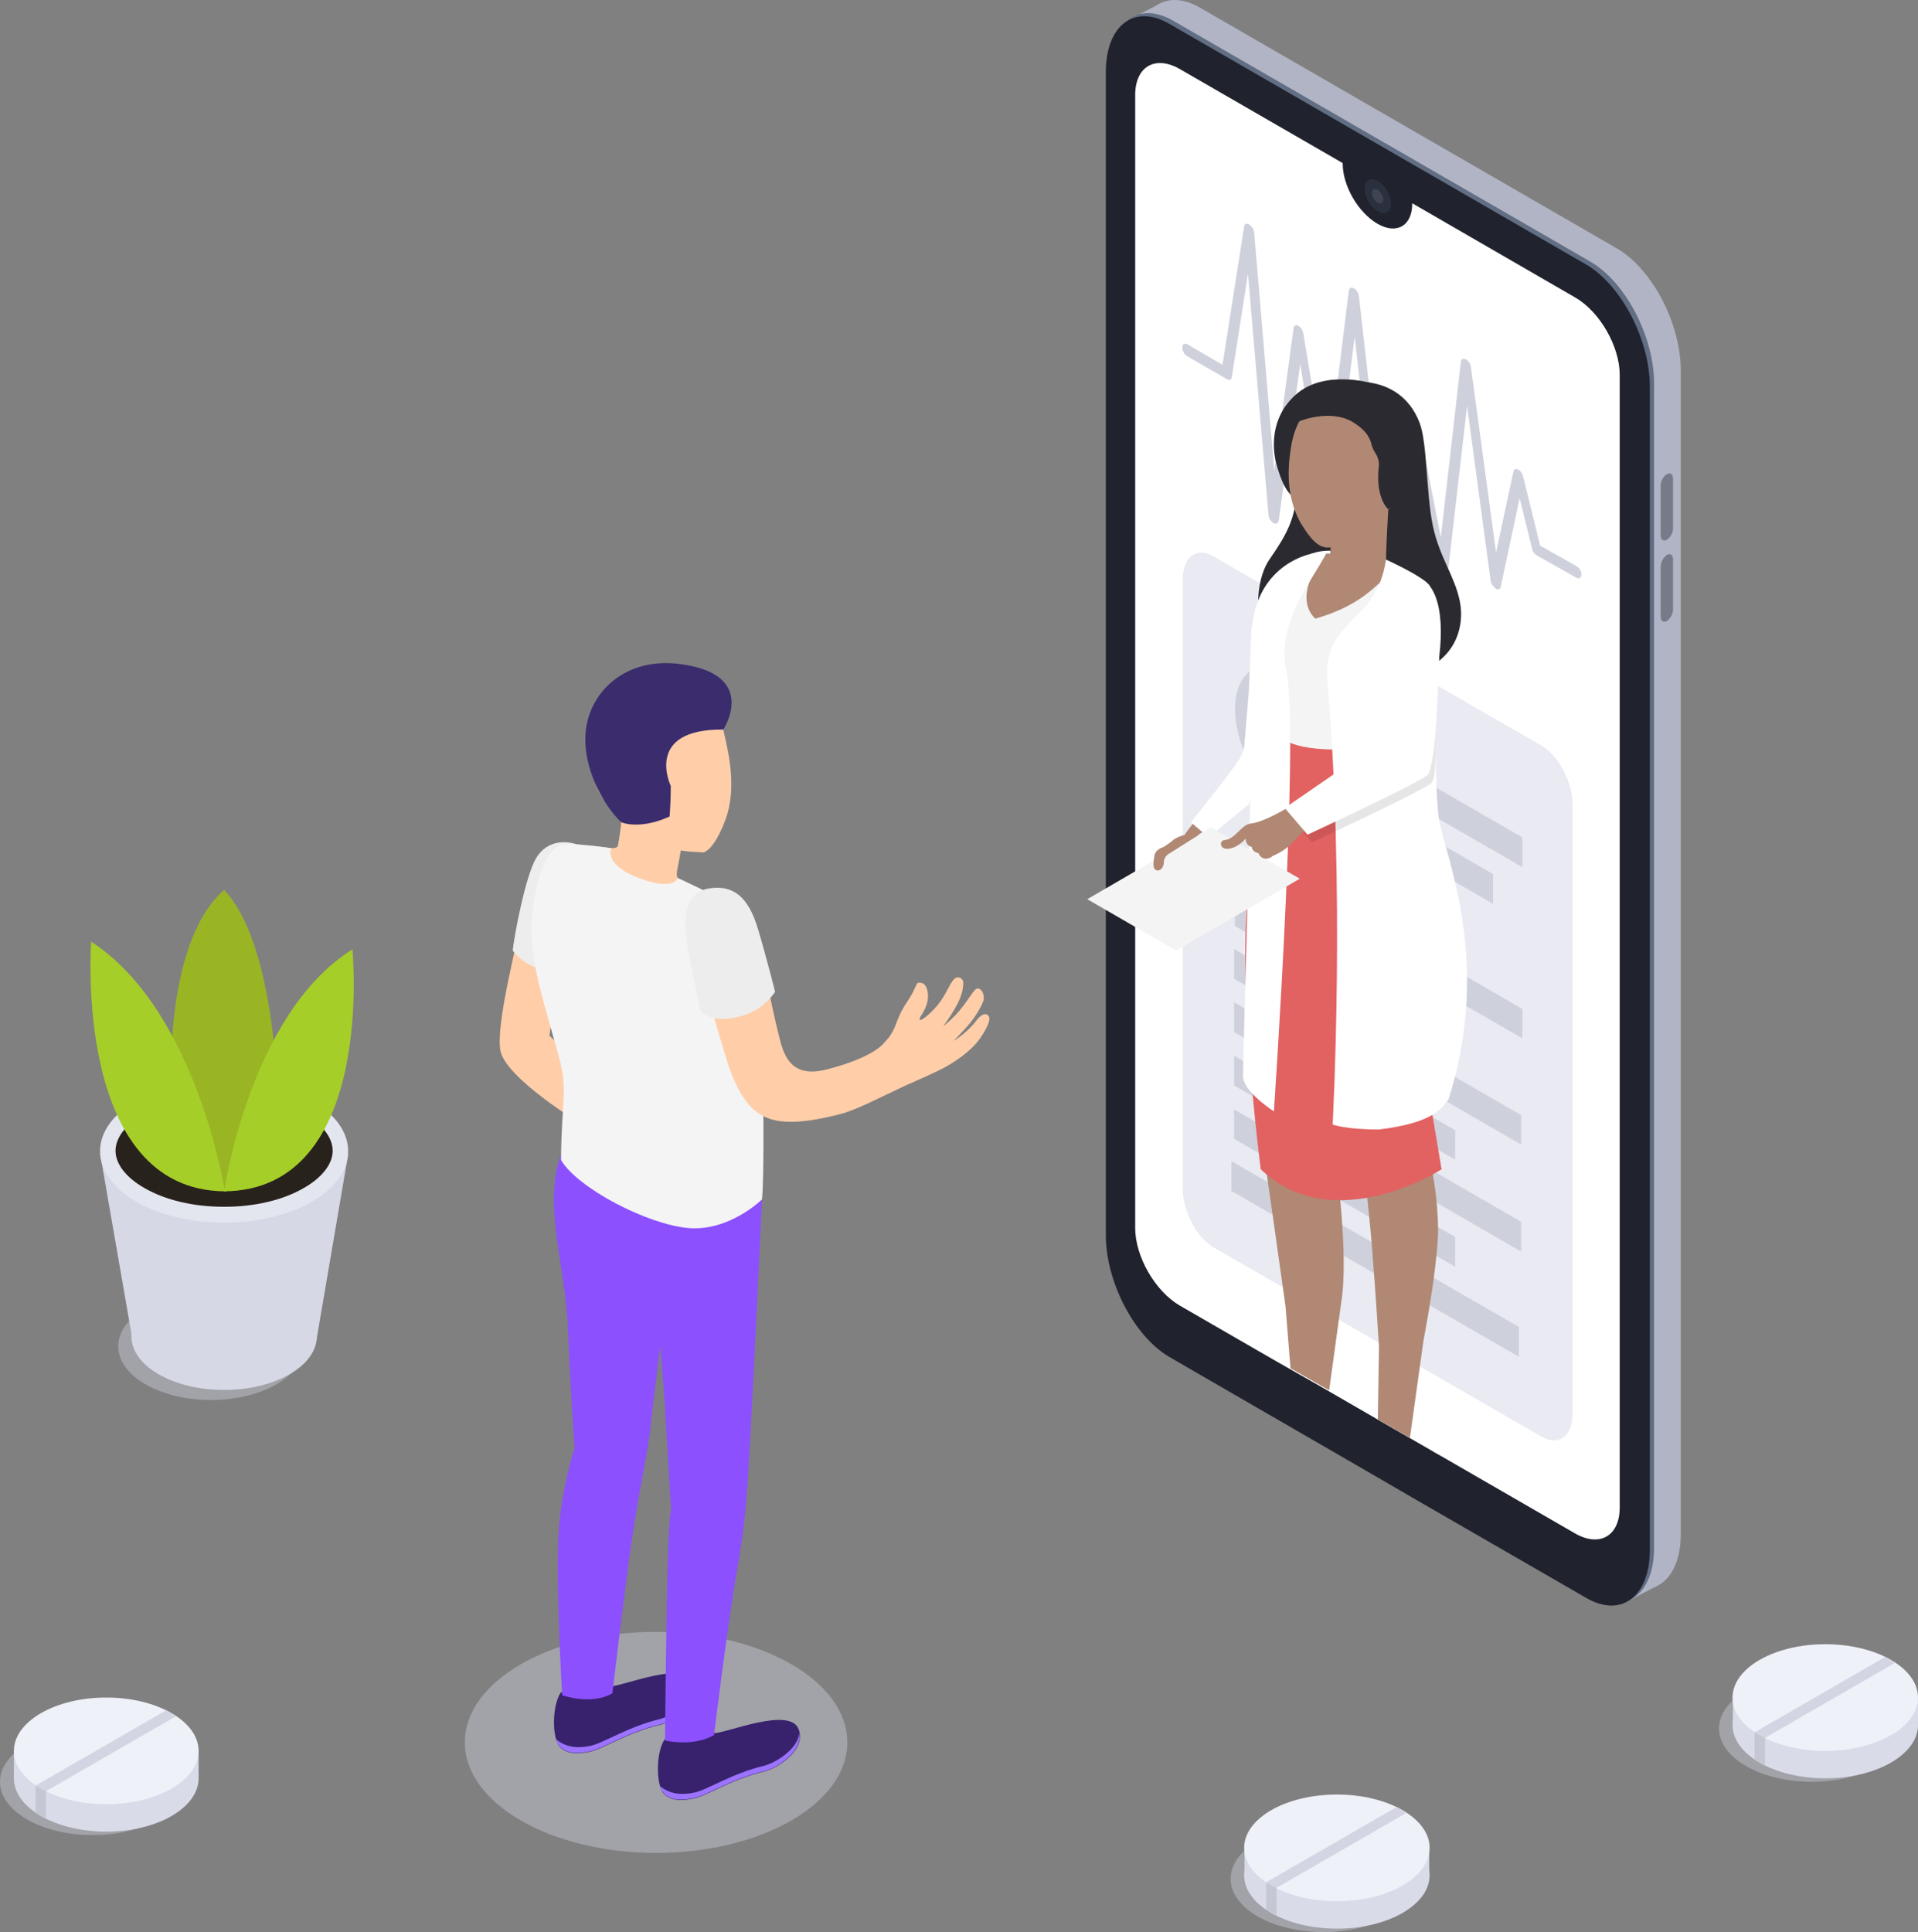 <?xml version="1.0" encoding="utf-8"?>
<!-- Generator: Adobe Illustrator 22.1.0, SVG Export Plug-In . SVG Version: 6.00 Build 0)  -->
<svg version="1.1" id="Layer_1" xmlns="http://www.w3.org/2000/svg" xmlns:xlink="http://www.w3.org/1999/xlink" x="0px" y="0px"
	 viewBox="0 0 496.4 500" style="enable-background:new 0 0 496.4 500;" xml:space="preserve">
<rect x="0" y="0" width="496.4" height="500" fill="#808080" stroke="none"/>
<style type="text/css">
	.st0{fill:#B1B4C4;}
	.st1{fill:#616E84;}
	.st2{fill:#20232D;}
	.st3{fill:#FFFFFF;}
	.st4{fill:#2B303F;}
	.st5{opacity:0.1;fill:#FFFFFF;enable-background:new    ;}
	.st6{fill:#757B89;}
	.st7{fill:#E9EAF2;}
	.st8{fill:#CED0DB;}
	.st9{fill:#2B2A30;}
	.st10{fill:#B08874;}
	.st11{fill:#F4F4F4;}
	.st12{fill:#E26161;}
	.st13{opacity:0.1;enable-background:new    ;}
	.st14{opacity:0.4;fill:#D6D8E5;enable-background:new    ;}
	.st15{fill:#FFCEA9;}
	.st16{fill:#EDEDED;}
	.st17{fill:#38226D;}
	.st18{fill:#9C73FF;}
	.st19{fill:#8C50FF;}
	.st20{fill:#3A2C6D;}
	.st21{fill:#D6D8E5;}
	.st22{fill:#E4E6EF;}
	.st23{fill:#28221C;}
	.st24{fill:#99B524;}
	.st25{fill:#A6CE28;}
	.st26{fill:#D9DCE8;}
	.st27{fill:#EFF1F9;}
	.st28{fill:#D3D6E2;}
	.st29{fill:#C5C8D3;}
</style>
<title>Telemedicine_SVG</title>
<g id="Слой_1-2">
	<path class="st0" d="M418.5,409.3L310.6,347c-9.1-5.3-16.5-19.4-16.5-31.6V14.5c0-12.2,7.4-17.8,16.5-12.5l107.9,62.3
		c9.1,5.3,16.5,19.4,16.5,31.6v300.9C435.1,409,427.6,414.6,418.5,409.3z"/>
	<polygon class="st0" points="420.4,414.8 428.9,410.4 420.7,396.4 	"/>
	<polygon class="st0" points="292.4,5 300.3,0.9 298.7,12.5 	"/>
	<path class="st1" d="M411.6,412.8l-107.9-62.3c-9.1-5.3-16.5-19.4-16.5-31.6V17.9c0-12.2,7.4-17.8,16.5-12.5l107.9,62.3
		c9.1,5.3,16.5,19.4,16.5,31.6v300.9C428.2,412.5,420.8,418.1,411.6,412.8z"/>
	<path class="st2" d="M427,100.1V401c0,12.2-7.4,17.8-16.5,12.5l-42.3-24.4l-13.1-7.6l-52.4-30.3c-9.1-5.3-16.5-19.4-16.5-31.6V18.7
		c0-12.2,7.4-17.8,16.5-12.5l107.9,62.3C419.6,73.8,427,87.9,427,100.1z"/>
	<path class="st3" d="M419.2,97v293.1c0,7.4-5.2,10.4-11.6,6.7L374,377.4l-3-1.7l-1-0.6l-7.3-4.2l-21.1-12.2l0,0l-8.8-5l-3.5-2
		l-23.9-13.8c-6.4-3.7-11.6-12.7-11.6-20.1V24.6c0-7.4,5.2-10.4,11.6-6.7l42.1,24.3v0.1c0,5.8,4,12.7,9,15.6s9,0.5,9-5.2
		c0,0,0-0.1,0-0.1L407.7,77C414.1,80.7,419.2,89.7,419.2,97z"/>
	<ellipse transform="matrix(0.866 -0.5 0.5 0.866 22.383 185.081)" class="st4" cx="356.6" cy="50.8" rx="2.8" ry="4.8"/>
	<path class="st5" d="M356.5,52.4c-0.9-0.6-1.4-1.5-1.4-2.5c0-0.9,0.6-1.3,1.4-0.8c0.9,0.5,1.4,1.5,1.5,2.5
		C358,52.5,357.3,52.9,356.5,52.4z"/>
	<path class="st6" d="M431.4,139.7L431.4,139.7c-0.9,0.5-1.6,0-1.6-1.2v-12.8c0-1.2,0.6-2.3,1.6-3l0,0c0.9-0.5,1.6,0,1.6,1.2v12.8
		C433,137.9,432.4,139,431.4,139.7z"/>
	<path class="st6" d="M431.4,160.7L431.4,160.7c-0.9,0.5-1.6,0-1.6-1.2v-12.8c0-1.2,0.6-2.3,1.6-3.1l0,0c0.9-0.5,1.6,0,1.6,1.2v12.8
		C433,158.9,432.4,160,431.4,160.7z"/>
	<path class="st7" d="M399,371.8l-84.9-49c-4.4-2.5-8-9.4-8-15.2V150c0-5.9,3.6-8.6,8-6l84.9,49c4.4,2.6,8,9.4,8,15.2v157.6
		C407,371.6,403.4,374.3,399,371.8z"/>
	<ellipse transform="matrix(0.866 -0.5 0.5 0.866 -51.439 193.611)" class="st8" cx="335.6" cy="192.8" rx="13" ry="22.6"/>
	<polygon class="st8" points="394,224.4 361.2,205.5 361.2,197.8 394,216.7 	"/>
	<polygon class="st8" points="386.4,233.9 361.2,219.3 361.2,211.6 386.4,226.2 	"/>
	<polygon class="st8" points="394,268.7 319.6,225.8 319.6,218.1 394,261.1 	"/>
	<polygon class="st8" points="376.8,272.7 319.6,239.6 319.6,231.9 376.8,265 	"/>
	<polygon class="st8" points="393.7,296.2 319.4,253.3 319.4,245.6 393.7,288.6 	"/>
	<polygon class="st8" points="376.6,300.1 319.4,267.1 319.4,259.4 376.6,292.5 	"/>
	<polygon class="st8" points="393.7,323.9 319.4,280.9 319.4,273.2 393.7,316.2 	"/>
	<polygon class="st8" points="393.1,351.1 318.7,308.2 318.7,300.5 393.1,343.4 	"/>
	<polygon class="st8" points="376.6,327.8 319.4,294.7 319.4,287.1 376.6,320.1 	"/>
	<path class="st8" d="M329.6,135.4L329.6,135.4c-0.7-0.5-1.2-1.2-1.3-2.1L323,70.8l-4.2,26.8c-0.1,0.7-0.6,0.9-1.3,0.5l-10.2-5.9
		c-0.8-0.5-1.3-1.3-1.3-2.3c0-0.8,0.6-1.2,1.3-0.8l9.1,5.3l5.6-35.8c0.1-0.7,0.7-0.9,1.3-0.5c0.7,0.5,1.2,1.2,1.3,2.1l5.2,61.6
		l5-36.9c0.1-0.7,0.6-0.9,1.2-0.6c0.7,0.4,1.2,1.2,1.3,2l6,35.9l5.8-47c0.1-0.7,0.6-0.9,1.3-0.6l0,0c0.7,0.4,1.2,1.2,1.3,2l6.9,60.9
		l5.8-30c0.1-0.6,0.6-0.8,1.3-0.5l0,0c0.7,0.4,1.1,1.1,1.3,1.9l5.9,30.2l5.2-45.5c0.1-0.7,0.6-0.9,1.3-0.6c0.7,0.4,1.2,1.2,1.3,2
		l6.5,48l4.5-21c0.1-0.6,0.6-0.8,1.2-0.5c0.7,0.4,1.1,1,1.3,1.8l4.4,17.9l9.4,5.3l0,0c0.8,0.5,1.3,1.3,1.3,2.2
		c0,0.8-0.6,1.2-1.3,0.8l-10.3-5.8l0,0c-0.6-0.4-1.1-1-1.2-1.8l-3.2-13l-4.9,23c-0.1,0.6-0.7,0.8-1.3,0.4c-0.7-0.5-1.1-1.2-1.3-2
		l-6.1-45.3l-5,43.4c-0.1,0.7-0.6,0.9-1.2,0.6c-0.7-0.4-1.2-1.1-1.4-1.9l-6.1-31.6l-6.1,31.9c-0.1,0.6-0.7,0.8-1.3,0.4
		c-0.7-0.5-1.1-1.2-1.3-2l-6.7-58.7l-5.6,44.8c-0.1,0.7-0.6,0.9-1.2,0.6c-0.7-0.5-1.2-1.2-1.3-2l-6-36.3l-5.5,40.2
		C330.8,135.5,330.3,135.7,329.6,135.4z"/>
	<g id="Girl_14">
		<path id="_Контур_" class="st9" d="M344.1,101.4c2.1-3.4,18.1-5.6,23.3,8c2,5.1,1.7,18.2,3.4,26.5s5.6,12.9,7,19.6
			s-0.9,17.9-17,19.9s-28.5-3.7-32.3-8.8s-3.9-16.1,0.1-21.9s7-10.6,6.9-18.3L344.1,101.4z"/>
		<path id="_Контур_2" class="st9" d="M354.7,99.1c0,0-12-3.5-19.3,3c-6.7,5.9-6.1,14-5.1,17.8s2.9,9,5.9,9.3
			S354.7,99.1,354.7,99.1z"/>
		<path id="_Контур_3" class="st10" d="M359.3,131.9c0,0-0.8,13.4-0.5,14.4s5.3,1.9,6.7,3.1s-7.3,14.8-11.7,16.8
			s-18.1-3.1-19.1-10c-0.9-6.3,3.9-11.1,5.8-12.8c1.3-0.1,2.5-0.2,3.8-0.1l0.4-6.5C350.6,134.9,359.3,131.9,359.3,131.9z"/>
		<path class="st10" d="M326.9,157.2c-0.1-0.4-2,0.7-2,0.7s-1,34.4-2.6,37.5l0,0c-4.3,7.3-15.7,19.7-15.9,21.1
			c-0.8,4.2,1.6,0.4,5.5,0c2.2-0.3,15.1-13.3,18-16.3l0.2,0.1c0-0.1,0-0.2,0-0.3l0.4-0.4c0.1-0.9,0.1-1.9,0.1-2.8
			C335.8,159.4,329.2,156.9,326.9,157.2z"/>
		<path class="st3" d="M323.9,162.5l-0.7,16.6l-1.1,13.1c0,0,0.2,1.8-1.7,4.8s-12.2,15.8-12.2,15.8l4.6,3.9l10.6-8.7l7-46.8
			l-3.7-4.6L323.9,162.5z"/>
		<path id="_Контур_4" class="st11" d="M361.1,147.6c3.8,0.6,8.1,2.6,8.7,4.6c0.7,2.4,2.2,13.8-1.1,22.4s-5.5,14.1-7.3,17.8
			c0,0-16.3,7-29.4-1.2c0,0-0.9-9.2-1-14.2c-12.1-10.6-1.8-23.6,8.5-33.8c1.2-0.1,2.5-0.1,3.7-0.1c0,0-9.2,10.8-2.8,17
			C354,156.2,356.8,150,361.1,147.6z"/>
		<path id="_Контур_5" class="st10" d="M334.2,115.3L334.2,115.3c1.4-8.6,7.6-15.1,16.5-14.6c9.4,0.5,16.6,8.6,16.1,18
			c-0.3,5.3-3.1,10.2-7.5,13.2c-0.3,1.3-0.8,2.6-1.4,3.8c-3.1,3.7-11.5,6-14.3,6c-2.4,0-4.4-2.2-6.7-5.9
			C332.3,128.1,333.5,119.5,334.2,115.3z"/>
		<path class="st9" d="M353.5,100.8c6.2,1.2,11.4,3,13,9.1c1.2,4.2,2.7,12.2,1.2,15.6l-0.9,2.4l-7.5,3.9c0,0-3.5-2.9-2.4-11.5
			c0-1.2-0.4-2.3-1.1-3.3c-0.5-0.8-0.8-1.7-1-2.6c-0.8-2.4-2.7-4-4.9-5.3c-5.6-3.2-13.8-0.4-15,0.7
			C338.7,102.1,346.2,99.4,353.5,100.8z"/>
		<path class="st10" d="M375.6,237.2c-1,10.9-7.1,57.1-7.1,57.1c2.4,7.8,3.6,15.9,3.7,24c-0.1,6.7-1.8,18.1-3.8,28.7l-3.5,25.1
			l-8.3-4.8l0.3-18.8c-0.4-6.3-1-15.5-1.5-21.5c-0.6-9.6-2.4-25-2.9-28.8s-1.7-10.5-2.3-18s-3.4-45.6-3.4-45.6l-0.4,7.1
			c0,0-0.4,11.6-2,25.8c-1.6,14.3-2.3,20.6-2.3,20.6s2.9,5.3,3.3,9.2c0.3,3.1,3.8,27.5,1.7,39.9l-3.1,22.6l-10-5.7l-1.3-16.1
			c-1.7-12.1-5.3-37.8-5.9-41.1c-0.7-4.4-1.3-6.5-2.2-20.4s-0.5-43.8,0.9-54.6s5.4-26.7,5.4-26.7c3.8,1.8,7.9,2.8,12.1,3
			c7,0.4,18.2-1.8,18.2-1.8c2,3.4,4.1,6.8,6.4,9.9C370.9,211,377,220.5,375.6,237.2z"/>
		<path class="st12" d="M361.4,192.5l9.4,18.8c0,0,14.3,20.9-0.5,74.7l2.8,16.6c0,0-28,18-46.8,0c0,0-6.5-49.7-3-72.6
			c1.9-13.2,4.8-26.2,8.7-38.9c0,0,4.6,5.1,28.2,1.7"/>
		<path class="st3" d="M339.5,143.3c0,0-13.9,2.3-15.5,19.2l3.2-3.2C327.1,159.3,334.9,147.6,339.5,143.3z"/>
		<path class="st3" d="M343.2,143.3c-3.6,6.9-13,18.2-10.3,30.4c3.5,16.3-3.2,113.9-3.2,113.9s-8-5.1-8-9.1s3-109.4,3-114.4
			s8.8-13.9,14.7-20.8c1.6-0.6,3.2-0.8,4.9-0.8c0,0.4,0,0.4,0,0.8C343.9,143.3,343.7,143.3,343.2,143.3z"/>
		<polygon class="st11" points="281.4,232.7 313.4,214.1 336.4,227.4 304.4,246 		"/>
		<path class="st10" d="M309.3,215.5c-2,0.5-4,0.6-5.7,1.9c-0.6,0.6-1.3,1-2,1.5c-0.3,0.2-0.6,0.4-1,0.5c-0.5,0.2-0.9,0.5-1.3,0.9
			c-0.4,0.5-0.6,1.1-0.6,1.8c-0.2,0.8-0.2,1.5-0.1,2.3c0.3,1.1,1.5,1.1,2.1,0.3c0.3-0.4,0.5-0.9,0.5-1.4c0-1,0.5-1.9,1.4-2.4
			l7.6-4.8C310.1,215.6,309.7,215.4,309.3,215.5z"/>
		<path class="st3" d="M371.5,173.1c0,0-0.3,28.7,0.8,38s14.3,36.5,2.6,73.4c-1.7,2-3.3,6-18,7.8c-8.8,0-12-1.3-12-1.3
			s3.4-61.9-1.5-116.3c0-15,12.9-13.3,15.3-29.9c11.4,5.3,11.4,7,11.4,7L371.5,173.1z"/>
		<path class="st13" d="M365.7,151.4c-6.3,0.7-7.1,8.6-7.1,8.6l-0.3,12.2c0,0,0.7,15.5,2.5,20.2l-27.2,18.7l5.9,6.9
			c0,0,28.7-13.3,31-15.4s0-26.4,0.4-33.5C372.4,156,372,150.7,365.7,151.4z"/>
		<path class="st10" d="M370.2,158.1c-1.1-4.4-4.5-2.9-7.4-5.5c-6.8,9.6-2.3,35.7-1.4,38.5l-26.1,16.7l0,0c-0.4,0.3-1.3,0.8-1.8,1.1
			c-2.4,1.4-6.9,3.9-9.7,4.2c-2.6,0.3-4,4-6.8,4.3c-0.6,0-1.1,0.5-1,1.1c0,0.3,0.1,0.5,0.3,0.7c1.1,1.1,4.1,0.2,6.1-2.2
			c0,0.1,0,0.1,0,0.2c0,1,0.7,1.8,1.6,2c0,0.2,0,0.3,0.1,0.5c0.3,0.6,0.9,1,1.6,1.1l0,0c0.3,0.9,1.2,1.5,2.1,1.4
			c0.6,0,1.2-0.3,1.6-0.7c2.2-0.9,4.2-2.3,5.7-4.1c1.3-1.4,2.8-2.7,4.2-3.9c7.1-3.1,28.4-12.1,29.3-13.4
			C370.2,198.1,371.7,164.3,370.2,158.1z"/>
		<path class="st3" d="M364.6,149.3c-6.3,0.7-7.1,8.6-7.1,8.6l-0.3,12.2c0,0,0.7,15.5,2.5,20.3l-27.2,18.7l5.9,6.9
			c0,0,28.7-13.3,31-15.4s2.8-23.7,3.1-30.7C374.1,156.6,370.9,148.6,364.6,149.3z"/>
	</g>
	<g id="Men_2">
		<ellipse class="st14" cx="169.8" cy="450.9" rx="49.5" ry="28.6"/>
		<path id="_Контур_6" class="st15" d="M134.6,239.1c-0.6,4.8-6.3,25.6-5.1,32.7s20.8,19,20.8,19l2.7-12.2L142.2,268l2.9-20.2
			L134.6,239.1z"/>
		<path id="_Контур_7" class="st16" d="M149.7,218.7c-2.8-1.2-8-1.5-10.9,3.3s-5.9,21.2-6.1,24c0,0,4.1,5.6,10.1,4.7
			L149.7,218.7z"/>
		<path class="st17" d="M172.1,450c4.3,1.2,8.8,0.6,12.7-1.5c3.1,0.1,19.6-7,21.9-1c2,5.2-5.2,10.1-9.1,11c-8.4,2-14.6,6.2-17.9,6.9
			c-2.5,0.5-5.8,0.9-7.8-1.1C169.6,461.9,169.8,453.1,172.1,450z"/>
		<path class="st18" d="M179.7,463.9c3.4-0.7,9.6-4.9,17.9-6.9c3.2-0.8,8.8-4.3,9.3-8.5c0.7,4.8-5.7,9.1-9.3,9.9
			c-8.4,2-14.6,6.2-17.9,6.9c-2.5,0.5-5.8,0.9-7.8-1.1c-0.5-0.6-0.9-1.3-1.1-2C173.8,464.7,177.2,464.4,179.7,463.9z"/>
		<path class="st17" d="M145.2,437.9c4.3,1.2,8.8,0.6,12.7-1.5c3.1,0.1,19.6-7,21.9-1c2,5.2-5.2,10.1-9.1,11
			c-8.4,2-14.6,6.2-17.9,6.9c-2.5,0.5-5.8,0.9-7.8-1.1C142.7,449.8,142.9,441.1,145.2,437.9z"/>
		<path class="st18" d="M152.8,451.8c3.4-0.7,9.6-4.9,17.9-6.9c3.2-0.8,8.8-4.3,9.3-8.5c0.8,4.8-5.7,9.1-9.3,9.9
			c-8.4,2-14.6,6.2-17.9,6.9c-2.5,0.5-5.8,0.9-7.8-1.1c-0.5-0.6-0.9-1.3-1.1-2C146.9,452.6,150.3,452.3,152.8,451.8z"/>
		<path id="_Контур_8" class="st19" d="M144.9,392.9c0.7-6.2,2-12.2,3.8-18.2c0,0-1.1-15.7-1.7-30.5
			c-0.6-16.9-6.5-31.7-1.9-45.2l52.1,11.6c0,0-3.1,67.3-3.9,75.4c-0.4,6.3-1.2,12.6-2.3,18.9c-2.4,13.1-6.2,44.1-6.2,44.1
			c-5.5,3.2-12.7,1.4-12.7,1.4s0.4-39.3,0.8-48.7c0.4-11.5,0.8-10.6,0.8-10.6l-1.7-28.6l-1.1-14.2c0,0-1.4,10.5-2.4,19.8
			c-0.8,8.1-2.8,15.5-5,30.6c-1.9,13.1-5,39.5-5,39.5c-5.5,3.2-13,0.5-13,0.5S143.4,404.3,144.9,392.9z"/>
		<path id="_Контур_9" class="st15" d="M152.5,218.9c4,0.2,6.9,1.2,7.4,0c0.4-2,0.7-4.1,0.9-6.2c-0.5-1.1-0.9-2.4-0.9-2.4
			c-5-3.1-6.6-8.4-7.2-14.7c-1.1-10.7,4.7-20.1,15.4-21.2c10.1-1,17.5,6,19.4,15.8c1.1,4.8,3.2,13.9,0.3,21.8
			c-1.6,4.4-3.7,7.9-5.7,8.6c-2-0.1-4-0.2-5.9-0.5l0,0c0,0-0.5,3-0.9,4.9s-0.2,2.9,3.6,5.3s-5.8,7.1-12,6.7s-13.2-4.2-15.2-8.3
			C149.6,224.1,149.8,218.8,152.5,218.9z"/>
		<path id="_Контур_10" class="st11" d="M158.2,219.5c-1.1,2.7,1.7,6.1,9.1,8.4s8.1-0.7,8.1-0.7s10.9,5,14.5,7.4
			c4.5,3.1,6.4,12.2,7.1,27.4c0.7,17.7,0.8,43.9,0.2,48.4c0,0-8.4,8.3-19,7.4s-28.7-10.3-33-17.6c0.1-15.5,1.9-18-0.6-26.9
			c-5.7-20.4-8.8-28.8-6-42.4c2.3-11.2,5.5-12.6,9.9-12.5C151.8,218.7,155,219,158.2,219.5z"/>
		<path id="_Контур_11" class="st15" d="M213.8,276.8c-8.8,2.2-10.8-3.3-12-7.9c-2.8-11.1-4.3-21.1-6.4-27.4
			c-2.4-7.4-5-8.6-8.6-10.1c-4.2-1.7-7.9,1.9-6.5,11.3c1.7,11.2,3.9,19,8,32.3c1.1,3.5,3.5,9.6,7.2,12.5c4.5,3.7,11.3,3.5,21.6,0.9
			c4.4-1.1,9.2-3.7,17.5-7.6c2.2-1,4-1.7,8.2-3.7s8.8-5.3,11-8.6s2.5-4.8,2.1-5.5c-0.6-0.9-1.6-0.7-2.8,0.6
			c-1.7,2.3-3.9,4.3-6.3,5.8c0,0,2.8-2.9,4.3-4.7c1.3-1.6,2.5-3.5,3.3-5.4c0.8-1.9-0.8-4.5-2.1-3.1c-1.2,1.4-1.8,2.7-4.1,5.5
			c-1.2,1.4-2.6,2.7-4.1,3.9c1.4-1.9,2.7-3.9,3.8-6c1.4-2.9,1.4-4.5,1.4-5.4s-1.5-2.2-2.8-0.3c-1.2,1.7-2,4.3-4.7,7.2
			c-2,2.1-3.7,3.3-3.8,2.7s1.2-1.7,1.9-4.1s0-5-1.3-5.3s-1.1-0.2-2.2,2.1c-1.1,2.3-2.7,3.9-4,7.2c-1.1,2.9-1.6,4.1-3.6,6.2
			C226.9,272.1,222.1,274.7,213.8,276.8z"/>
		<path id="_Контур_12" class="st16" d="M183.6,229.9c5.9-0.9,10,1.8,12.6,10.6s4.4,16.2,4.4,16.2c-2.3,3.3-5.8,5.7-9.8,6.5
			c-7,1.7-9.5-1.6-9.5-1.6s-2-9.3-3.2-15.6S176.3,231,183.6,229.9z"/>
		<path class="st20" d="M187.2,188.8c0,0,9.3-14.1-10.8-16.9c-14.5-2.1-23.8,7.2-24.8,17.3c-1,9.6,4.9,19.6,9.2,23.6
			c2.1,0.8,6.6,1.2,12.5-1.5c0.2-2.6,0.3-5.3,0.3-7.9C173.6,203.4,166.5,188.6,187.2,188.8z"/>
	</g>
	<ellipse class="st14" cx="54.6" cy="348.4" rx="24" ry="13.9"/>
	<ellipse class="st21" cx="58" cy="345.8" rx="24" ry="13.9"/>
	<polygon class="st21" points="25.9,298.5 34.3,346.8 81.9,346.8 90.1,298.8 	"/>
	<ellipse class="st22" cx="58" cy="297.9" rx="32.1" ry="18.5"/>
	<path class="st23" d="M58,312.3c-7.9,0-15.2-1.7-20.7-4.9c-4.7-2.7-7.4-6.2-7.4-9.6s2.7-6.9,7.4-9.6c5.5-3.1,12.8-4.9,20.7-4.9
		s15.2,1.7,20.7,4.9c4.7,2.7,7.4,6.2,7.4,9.6s-2.7,6.9-7.4,9.6C73.2,310.6,65.9,312.3,58,312.3z"/>
	<path class="st24" d="M71.8,283.3c0,0-0.6-39.2-13.8-53c-16.1,14.2-13.6,53.1-13.6,53.1l13.8,25l0,0
		C60,308.4,71.8,283.3,71.8,283.3z"/>
	<path class="st25" d="M58.2,308.3c0,0-7.3-46.9-34.6-64.6C23.6,243.7,18.8,308,58.2,308.3z"/>
	<path class="st25" d="M58,308.3c0,0,6.6-46,33.2-62.6C91.2,245.7,97.4,308,58,308.3z"/>
	<ellipse class="st14" cx="342.5" cy="486.2" rx="24" ry="13.8"/>
	<ellipse class="st26" cx="346" cy="485.3" rx="24" ry="13.8"/>
	<path class="st26" d="M322.1,485.1v-6.9l7.6,2.5L322.1,485.1z"/>
	<polygon class="st26" points="369.9,478.6 369.9,484.8 361.2,483.1 	"/>
	<ellipse class="st27" cx="346" cy="478.2" rx="24" ry="13.8"/>
	<polygon class="st28" points="330.3,488.6 327.7,487.1 361.5,467.6 364.1,469.1 	"/>
	<polygon class="st29" points="327.7,487.1 327.7,494.2 330.1,495.6 330.4,495.8 330.4,488.6 	"/>
	<ellipse class="st14" cx="24" cy="461.1" rx="24" ry="13.8"/>
	<ellipse class="st26" cx="27.5" cy="460.2" rx="23.9" ry="13.8"/>
	<path class="st26" d="M3.6,460v-7l7.6,2.6L3.6,460z"/>
	<polygon class="st26" points="51.4,453.6 51.4,459.8 42.7,458.1 	"/>
	<ellipse class="st27" cx="27.5" cy="453.1" rx="23.9" ry="13.8"/>
	<polygon class="st28" points="11.8,463.6 9.2,462.1 43,442.6 45.6,444.1 	"/>
	<polygon class="st29" points="9.2,462.1 9.2,469.2 11.6,470.6 11.9,470.7 11.9,463.6 	"/>
	<ellipse class="st14" cx="468.9" cy="447.3" rx="24" ry="13.8"/>
	<ellipse class="st26" cx="472.4" cy="446.4" rx="24" ry="13.8"/>
	<path class="st26" d="M448.5,446.2c0-0.1,0-7,0-7l7.6,2.6L448.5,446.2z"/>
	<polygon class="st26" points="496.4,439.8 496.4,446 487.6,444.3 	"/>
	<ellipse class="st27" cx="472.4" cy="439.3" rx="24" ry="13.8"/>
	<polygon class="st28" points="456.7,449.8 454.1,448.3 487.9,428.8 490.5,430.3 	"/>
	<polygon class="st29" points="454.1,448.3 454.1,455.4 456.5,456.8 456.8,456.9 456.8,449.8 	"/>
</g>
</svg>
